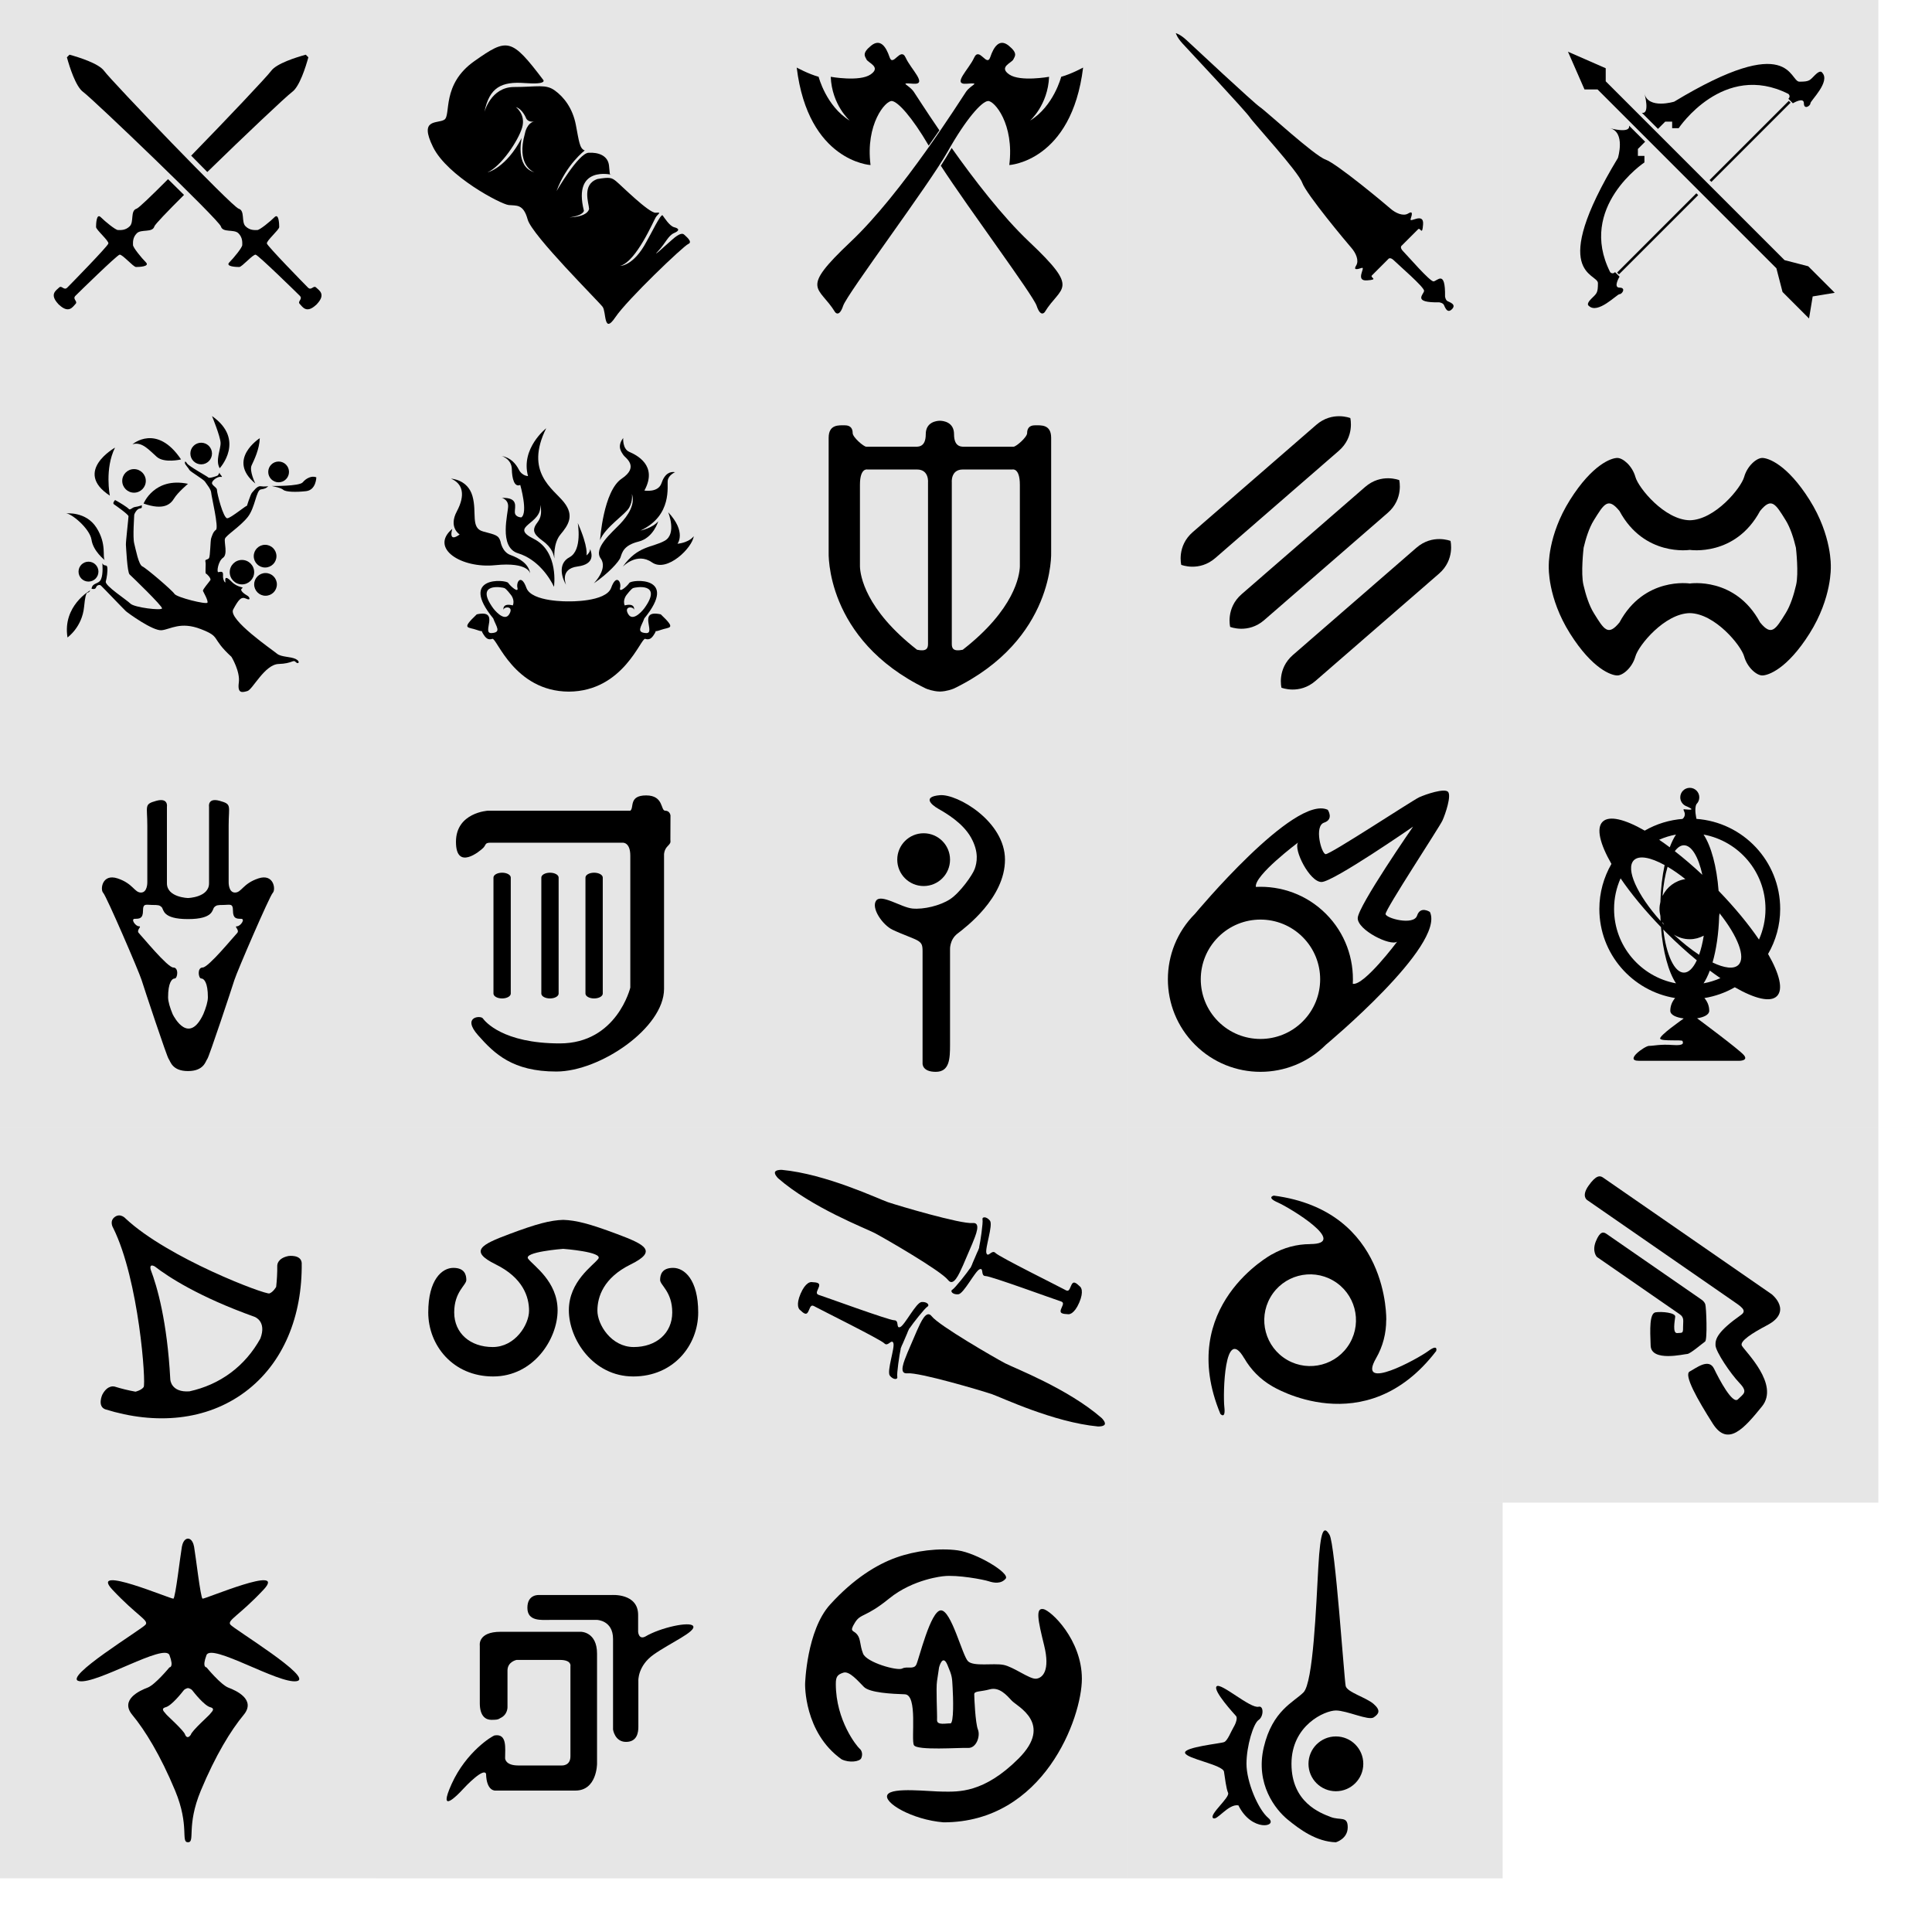 <?xml version="1.0" encoding="utf-8"?>
<!DOCTYPE svg PUBLIC "-//W3C//DTD SVG 1.0//EN" "http://www.w3.org/TR/2001/REC-SVG-20010904/DTD/svg10.dtd">
<svg version="1.0" xmlns="http://www.w3.org/2000/svg" xmlns:xlink="http://www.w3.org/1999/xlink" x="0px" y="0px" width="288px" height="288px" viewBox="0 0 288 288" enable-background="new 0 0 288 288" xml:space="preserve" author="Laighlinne">
	<g>
		<rect x="168" opacity="0.1" fill="#000000" width="56" height="56"/>
		<path fill="#000000" d="M210.281,32.644c0.228-0.684,0.364-1.276-0.365-0.82c-0.73,0.456-1.87-0.046-2.645-0.729
			c-0.776-0.684-7.98-6.703-9.683-7.312c-1.702-0.607-8.877-7.235-9.758-7.813c-0.881-0.578-10.122-9.211-11.004-10.031
			c-0.882-0.821-1.551-1.003-1.551-1.003s0.183,0.668,1.003,1.55c0.821,0.882,9.453,10.124,10.031,11.004
			c0.578,0.882,7.205,8.057,7.813,9.758c0.608,1.702,6.627,8.907,7.312,9.682c0.685,0.775,1.186,1.915,0.729,2.645
			c-0.456,0.729,0.137,0.592,0.82,0.365c0.685-0.229-1.072,1.985,0.786,1.858c1.859-0.126,0.399-0.4,0.742-0.742
			c0.341-0.342,2.416-2.417,2.416-2.417s0.25-0.434,0.89,0.205c0.638,0.639,4.515,3.967,4.469,4.515s-1.824,1.778,2.257,1.71
			c0,0,0.523,0.068,0.685,0.365c0.159,0.296,0.479,1.391,1.208,0.661c0.729-0.729-0.364-1.048-0.661-1.208
			c-0.296-0.159-0.364-0.684-0.364-0.684c0.068-4.081-1.163-2.302-1.711-2.257c-0.547,0.046-3.876-3.831-4.515-4.468
			c-0.638-0.639-0.205-0.89-0.205-0.89s2.075-2.075,2.417-2.417c0.343-0.342,0.615,1.117,0.741-0.742
			C212.266,31.571,210.053,33.329,210.281,32.644z"/>
	</g>
	<g>
		<rect x="224" opacity="0.1" fill="#000000" width="56" height="56"/>
		<path fill="#000000" d="M240.025,40.567c-4.895-9.697,5.107-16.354,5.107-16.354V23.24l-0.974,0v-1.034l1.078-1.079l-2.4-2.402
			c0.258,1.262-2.872,0.381-2.872,0.381c2.4,0.578,1.216,4.438,1.216,4.438c-10.579,17.51-2.979,17.145-2.979,18.665
			s-0.183,1.52-1.003,2.341c-0.821,0.82-0.365,1.033-0.365,1.033c1.338,1.337,4.194-1.732,4.59-1.732c0.396,0,1.005-0.973,0-0.973
			c-1.003,0,0-1.642,0-1.642l-0.668-0.669C240.36,40.962,240.025,40.567,240.025,40.567z"/>
		<rect x="238.78" y="34.636" transform="matrix(0.707 -0.707 0.707 0.707 47.758 184.953)" fill="#000000" width="16.702" height="0.387"/>
		<polygon fill="#000000" points="239.362,12.12 239.362,10.174 233.736,7.71 236.2,13.336 238.146,13.336 264.805,39.996 
			265.718,43.521 269.67,47.474 270.214,44.188 273.5,43.644 269.547,39.691 266.021,38.779 			"/>
		<path fill="#000000" d="M270.576,11.172c-0.821,0.821-0.821,1.003-2.341,1.003s-1.156-7.6-18.666,2.979
			c0,0-3.859,1.185-4.437-1.216c0,0,0.881,3.13-0.381,2.872l2.402,2.402l1.078-1.08h1.034l-0.001,0.974h0.974
			c0,0,6.656-10.001,16.354-5.107c0,0,0.396,0.335,0,0.729l0.669,0.669c0,0,1.642-1.003,1.642,0s0.973,0.396,0.973,0
			s3.071-3.252,1.733-4.59C271.609,10.808,271.396,10.351,270.576,11.172z"/>
		<rect x="252.505" y="20.912" transform="matrix(-0.707 0.707 -0.707 -0.707 460.229 -148.429)" fill="#000000" width="16.702" height="0.386"/>
	</g>
	<g>
		<rect opacity="0.1" fill="#000000" width="56" height="56"/>
		<path fill="#000000" d="M47.135,42.869c-0.408-0.408-0.714,0.511-1.226,0c-0.511-0.51-6.043-6.166-6.125-6.573
			c-0.081-0.41,1.839-2.042,1.838-2.451c0-0.408-0.047-2.123-0.7-1.47c-0.653,0.654-2.204,1.919-2.572,1.919
			c-0.367,0-1.103,0.082-1.756-0.571c-0.653-0.653-0.041-2.329-1.021-2.614c-0.981-0.286-18.988-19.07-20.051-20.54
			c-0.799-1.107-3.751-2.028-5.16-2.416L9.974,8.542c0.386,1.409,1.309,4.361,2.416,5.161c1.469,1.061,20.252,19.069,20.538,20.05
			s1.961,0.367,2.614,1.021c0.652,0.654,0.571,1.389,0.571,1.756c0,0.368-1.265,1.92-1.919,2.573
			c-0.652,0.653,1.062,0.699,1.47,0.699s2.042-1.919,2.45-1.837c0.408,0.083,6.063,5.615,6.574,6.125
			c0.512,0.51-0.408,0.818,0,1.226c0.396,0.397,0.97,1.498,2.443,0.122l0.003,0.005c0.024-0.022,0.04-0.043,0.062-0.065
			c0.021-0.022,0.043-0.038,0.064-0.061l-0.004-0.004C48.633,43.839,47.532,43.266,47.135,42.869z"/>
		<path fill="#000000" d="M30.903,25.639c5.433-5.3,11.816-11.334,12.649-11.936c1.107-0.8,2.029-3.751,2.415-5.161l-0.389-0.389
			c-1.408,0.387-4.36,1.308-5.16,2.416c-0.602,0.832-6.623,7.203-11.92,12.633C29.326,24.045,30.13,24.86,30.903,25.639z"/>
		<path fill="#000000" d="M25.049,26.704c-2.499,2.509-4.382,4.317-4.681,4.404c-0.979,0.286-0.366,1.961-1.021,2.614
			c-0.653,0.653-1.388,0.571-1.756,0.571s-1.919-1.266-2.572-1.919c-0.653-0.653-0.7,1.062-0.7,1.47s1.92,2.041,1.838,2.451
			c-0.082,0.407-5.614,6.063-6.125,6.573c-0.512,0.511-0.817-0.408-1.226,0c-0.397,0.397-1.499,0.97-0.122,2.442l-0.004,0.004
			c0.021,0.023,0.043,0.039,0.064,0.061c0.021,0.022,0.037,0.043,0.062,0.065l0.004-0.005c1.474,1.376,2.046,0.275,2.443-0.122
			c0.407-0.408-0.511-0.716-0.001-1.226s6.166-6.042,6.574-6.125c0.408-0.082,2.042,1.837,2.45,1.837s2.122-0.046,1.47-0.699
			c-0.653-0.653-1.918-2.205-1.918-2.573c0-0.367-0.082-1.102,0.57-1.756c0.653-0.654,2.328-0.04,2.614-1.021
			c0.087-0.299,1.903-2.189,4.419-4.696C26.669,28.301,25.872,27.514,25.049,26.704z"/>
	</g>
	<g>
		<rect x="56" opacity="0.1" fill="#000000" width="56" height="56"/>
		<path fill="#000000" d="M102.004,34.991c-0.215-0.215-0.646-0.301-1.806,0.731c-1.161,1.032-3.182,2.88-2.064,1.677
			c1.118-1.204,1.462-2.279,2.365-2.666c0.902-0.387,0.688-0.688,0-0.86s-1.462-1.419-1.72-1.762
			c-0.259-0.344-1.72,2.751-2.407,3.912c-1.936,3.654-3.912,3.611-3.912,3.611c2.407-0.688,4.943-6.674,5.287-7.232
			c0.344-0.559,0.988-0.774,0-0.688c-0.988,0.086-5.202-4.127-5.89-4.686c-0.688-0.56-0.946-0.645-2.794-0.344
			c-2.365,0.817-1.29,3.567-1.247,4.471c-0.343,1.246-2.923,1.247-2.923,1.247c2.105-0.258,2.149-0.989,2.149-0.989
			c-1.72-6.835,4.17-5.355,4.17-5.355c-0.43-0.11-0.259,0.067-0.43-1.395c-0.173-1.461-1.548-1.978-3.053-1.892
			c-1.505,0.086-4.772,5.719-4.772,5.719c1.462-3.999,4.213-6.062,4.213-6.062c-0.773-0.258-0.859-1.376-1.332-3.827
			c-0.473-2.45-1.763-4.126-3.139-5.116c-1.375-0.989-2.579-0.516-6.062-0.516c-3.481,0-4.428,3.74-4.428,3.74
			c0.731-3.714,2.579-4.583,6.019-4.326c3.439,0.258,2.752-0.472,2.752-0.472c-4.77-6.288-5.332-6.277-10.275-2.794
			c-4.943,3.482-3.439,8.082-4.471,8.727c-1.032,0.645-3.826-0.258-1.677,4.084c2.149,4.342,10.103,8.512,11.264,8.636
			c1.161,0.123,2.192-0.21,2.837,2.155c0.646,2.365,10.619,12.252,11.178,13.026c0.559,0.774,0.129,4.17,1.892,1.548
			c1.763-2.623,10.146-10.625,10.876-10.926C103.335,36.066,102.218,35.206,102.004,34.991z M79.662,25.68
			c0.014,0.004,0.025,0.011,0.041,0.015C79.703,25.695,79.687,25.689,79.662,25.68c-2.912-0.806-1.894-5.111-1.894-5.111
			c-2.354,4.514-5.095,5.126-5.095,5.126c2.031-0.903,4.578-4.707,5.159-6.674c0.581-1.967-0.935-3.063-0.935-3.063
			c1.031,0.322,1.547,1.708,1.547,1.708c0.387,0.678,1.258,0.419,1.258,0.419c-1.193,0.226-1.451,1.806-1.451,1.806
			C76.961,24.482,79.326,25.553,79.662,25.68z"/>
	</g>
	<g>
		<rect x="56" y="56" opacity="0.1" fill="#000000" width="56" height="56"/>
		<path fill="#000000" d="M98.499,91.578c-3.567-0.773-0.646,2.88-2.192,2.794c-1.548-0.086-0.688-0.988-0.258-2.192
			c5.202-6.363-1.892-5.804-2.236-5.288c-0.344,0.516-1.59,1.591-1.375,0.731s-0.559-2.149-1.333,0s-6.319,2.021-6.319,2.021
			s-5.546,0.128-6.32-2.021c-0.773-2.149-1.548-0.86-1.332,0c0.215,0.86-1.031-0.215-1.376-0.731
			c-0.345-0.516-7.438-1.075-2.235,5.288c0.43,1.204,1.289,2.106-0.258,2.192c-1.549,0.086,1.375-3.567-2.193-2.794
			c-2.406,2.278-1.289,1.849,0,2.322c0.613,0.224,0.745,0.188,0.768,0.165c-0.012,0.019-0.014,0.098,0.136,0.351
			c0.431,0.73,0.773,1.031,1.419,0.816c0.645-0.215,3.225,7.824,11.393,7.868c8.168-0.043,10.748-8.083,11.393-7.868
			c0.645,0.215,0.988-0.086,1.419-0.816c0.149-0.253,0.147-0.332,0.136-0.351c0.021,0.022,0.154,0.059,0.767-0.165
			C99.789,93.427,100.906,93.856,98.499,91.578z M76.445,90.245c-1.721-0.431-1.377,0.774-1.377,0.774
			c-0.215-0.603,1.634-0.817,0.86,0.516c-0.774,1.332-2.407-0.859-2.407-0.859c-2.838-3.913,1.375-3.139,1.676-3.01
			c0.301,0.129,0.947,0.989,0.947,0.989S76.791,89.404,76.445,90.245z M93.641,91.535c-0.773-1.333,1.076-1.118,0.861-0.516
			c0,0,0.343-1.205-1.377-0.774c-0.348-0.841,0.301-1.591,0.301-1.591s0.646-0.86,0.946-0.989c0.301-0.129,4.515-0.903,1.677,3.01
			C96.049,90.675,94.415,92.867,93.641,91.535z"/>
		<path fill="#000000" d="M81.42,63.842c0,0-3.836,2.998-2.708,7.125c0,0-0.87,0-1.354-0.935c-0.482-0.935-1.225-1.806-2.578-2.063
			c0,0,1.482,0.451,1.515,1.935c0.032,1.483,0.387,2.772,1.257,2.386c0,0,1.193,4.127,0.162,4.836c0,0-0.936,0-0.968-0.774
			c-0.032-0.773,0.612-2.224-1.966-2.128c0,0,0.935,0.161,0.967,1.193c0.032,1.032-1.484,6.159,1.482,7.062s4.74,3.676,5.353,4.998
			c0,0,0.774-5.256-3.03-7.158c-3.805-1.903,1.387-2.16,0.967-5.063c0,0,0.484,1.451-0.354,2.547
			c-0.839,1.096-0.806,1.708,0.709,2.805c1.516,1.096,1.645,2.128,1.774,2.644c0,0-0.227-2.225,0.902-3.579
			c1.128-1.354,2.128-2.773,0.516-4.804S78.164,70.419,81.42,63.842z"/>
		<path fill="#000000" d="M86.128,77.964c0,0,0.719,4.063-1.221,5.095c-1.939,1.031-1.005,3.353-0.521,4.127
			c0,0-1.031-2.386,1.709-2.741c2.74-0.355,2.064-2.096,1.87-2.612c0,0,0.064,0.483-0.548,0.967
			C87.418,82.801,87.772,81.672,86.128,77.964z"/>
		<path fill="#000000" d="M67.234,71.354c0,0,2.482,0.097,3.191,2.58c0.709,2.482-0.322,4.772,1.58,5.288
			c1.902,0.516,2.321,0.548,2.611,1.516c0,0,0.227,1.548,1.483,1.999s2.741,1.29,2.935,2.773c0,0-0.193-1.773-5.225-1.258
			c-5.029,0.516-9.834-2.515-6.384-5.417c0,0-0.708,2.16,1.097,0.838c0,0-1.709-1.032-0.419-3.45
			C69.395,73.805,69.007,72.096,67.234,71.354z"/>
		<path fill="#000000" d="M88.514,86.96c0,0,2.16-2.16,1.032-3.708c-1.129-1.547,1.677-3.869,2.87-5.126
			c1.192-1.257,2.32-2.934,1.772-4.514c0,0,0.194,1-0.387,2.047c-0.58,1.048-3.579,2.918-4.353,4.853c0,0,0.483-7.319,3.225-9.157
			c2.74-1.838,0.451-3.16,0.258-3.515c-0.193-0.354-1.064-1.192-0.032-2.547c0,0-0.13,1.612,0.902,2.063s4.32,1.999,2.257,5.771
			c0,0,2.063,0.355,2.547-1.096c0.484-1.451,1.291-1.773,2.031-1.644c0,0-0.967,0.418-1.096,1.225
			c-0.129,0.806,0.742,5.223-4.063,7.48c0,0,1.773-0.355,2.644-1.387c0,0-0.709,2.483-2.935,3.031
			c-2.225,0.548-2.449,1.644-2.676,2.322C92.287,83.736,90.643,85.509,88.514,86.96z"/>
		<path fill="#000000" d="M99.605,76.352c0,0,1.322,3.224-0.516,4.256c-1.838,1.032-4.03,0.709-6.256,3.869
			c0,0,2.097-2.225,4.354-0.645c2.257,1.58,6.062-2.225,6.223-3.901c0,0-0.549,0.903-2.418,1.128
			C100.992,81.06,102.379,79.319,99.605,76.352z"/>
	</g>
	<g>
		<rect y="56" opacity="0.1" fill="#000000" width="56" height="56"/>
		<circle fill="#000000" cx="39.518" cy="82.906" r="1.693"/>
		<circle fill="#000000" cx="36.067" cy="85.292" r="1.822"/>
		<circle fill="#000000" cx="39.582" cy="87.114" r="1.693"/>
		<circle fill="#000000" cx="19.978" cy="71.686" r="1.757"/>
		<circle fill="#000000" cx="13.191" cy="85.212" r="1.483"/>
		<circle fill="#000000" cx="41.533" cy="70.348" r="1.548"/>
		<circle fill="#000000" cx="29.99" cy="67.607" r="1.612"/>
		<path fill="#000000" d="M34.504,97.915c0,0,1.321,2.16,1.096,3.837c-0.226,1.676,0.516,1.483,1.289,1.257
			c0.774-0.226,2.58-3.966,4.643-4.03c2.064-0.065,2.161-0.709,2.549-0.291c0.387,0.419,0.773-0.064,0-0.451
			c-0.774-0.387-2.161-0.258-2.806-0.806c-0.646-0.548-7.319-5.094-6.513-6.578c0.805-1.483,1.192-1.967,1.934-1.612
			c0.742,0.354,0.516-0.258,0.193-0.436s-1.258-0.79-0.822-1.08c0.436-0.29-0.596-0.032-1.563-1.032c-0.969-1-0.969-0.387-0.904,0
			c0.065,0.387-0.418-0.193-0.354-0.935s-0.451-0.483-0.71-0.468c-0.257,0.016-0.032-1.628,0.71-2.144
			c0.742-0.516,0.129-2.321,0.289-2.837c0.162-0.516,2.258-1.806,3.387-3.225c1.128-1.419,1.258-4.03,1.967-4.127
			s0.848-0.258,1.096-0.473c0,0-0.592,0.085-1.129,0c-0.536-0.085-1.074,0.752-1.289,0.957s-0.881,2.311-0.752,1.989
			c0.129-0.323-2.322,1.762-2.924,1.827c-0.602,0.064-1.569-3.826-1.547-4.212c0.021-0.387-0.796-0.688-0.742-1.075
			c0.054-0.387,0.87-0.968,1.322-0.881c0.451,0.086-0.215-0.388-0.193-0.602c0.021-0.215-0.131,0.345-0.345,0.43
			c-0.215,0.085-1.182,0.43-1.333,0.258c-0.15-0.173-2.902-1.656-3.181-2.107c-0.279-0.451-0.344-0.215-0.302,0
			c0.043,0.215,0.561,0.753,0.668,0.989c0.106,0.236,2.105,1.397,2.32,1.741c0.215,0.344,0.902,1.139,0.924,1.645
			s1.161,5.213,0.71,5.535c-0.452,0.323-0.58,0.903-0.71,1.246c-0.129,0.344-0.129,2.666-0.322,2.967s-0.645,0.129-0.537,0.538
			s-0.085,1.719,0.086,1.784c0.172,0.065,0.797,0.709,0.646,0.967c-0.15,0.258-1.183,1.397-1.097,1.612
			c0.086,0.215,0.795,1.419,0.666,1.741c-0.129,0.323-4.578-0.773-4.922-1.311s-4.191-3.826-4.771-4.084
			c-0.58-0.258-0.988-2.516-1.226-3.439c-0.237-0.924,0.011-4.041,0-4.202s0.376-0.935,0.827-1s0.258-0.194,0.322-0.484
			c0,0-0.516,0.194-1,0.258c-0.482,0.064-0.74,0.548-0.967,0.29c-0.225-0.258-1.258-0.903-2.031-1.322c0,0-0.451,0.452-0.161,0.645
			s2.16,1.515,2.16,1.773s-0.419,3.901-0.387,4.256c0.032,0.355,0.194,4.095,0.548,4.417c0.355,0.322,4.901,4.708,4.837,5.062
			c-0.064,0.355-4.128-0.129-4.708-0.709c-0.58-0.58-3.836-2.676-3.676-3.289c0.162-0.613,0.291-1.547,0.227-2.096
			c-0.064-0.548-0.451-0.065-0.742-0.645c0,0,0.161,1.58-0.193,2.386c-0.354,0.807-1.258,0.452-1.418,1.419
			c0,0,0.547,0.193,0.677-0.193c0.129-0.387,0.548-0.419,0.709-0.291c0.161,0.129,3.45,3.579,3.74,3.837
			c0.29,0.257,3.999,2.966,5.32,2.837c1.321-0.129,2.806-1.354,5.868-0.161C33.02,94.981,31.344,95.014,34.504,97.915z"/>
		<path fill="#000000" d="M17.147,66.726c0,0-6.299,3.546-0.773,7.158C16.374,73.884,15.578,69.864,17.147,66.726z"/>
		<path fill="#000000" d="M21.403,75.066c0,0,1.59-3.999,6.62-2.945c0,0-1.526,1.289-2.063,2.171
			C25.421,75.173,24.413,76.119,21.403,75.066z"/>
		<path fill="#000000" d="M19.747,66.231c0,0,3.611-3.16,7.244,2.256c0,0-2.494,0.602-3.622-0.387
			C22.241,67.113,21.166,65.78,19.747,66.231z"/>
		<path fill="#000000" d="M31.602,62.018c0,0,1.236,3.009,1.279,3.977c0.043,0.967-0.816,2.622-0.129,3.805
			C32.752,69.8,36.665,65.565,31.602,62.018z"/>
		<path fill="#000000" d="M38.727,65.315c0,0-5.008,3.196-0.666,6.763c0,0-0.933-1.891-0.553-2.708
			C37.889,68.553,38.663,66.999,38.727,65.315z"/>
		<path fill="#000000" d="M40.491,72.443c0,0,4.148,0.064,4.643-0.548c0.494-0.613,1.354-1.021,2.021-0.742
			c0,0-0.021,1.892-1.526,2.063s-3.01,0.129-3.396-0.194C41.844,72.702,41.049,72.572,40.491,72.443z"/>
		<path fill="#000000" d="M9.838,76.538c0,0,2.966-0.354,4.546,2.128c1.579,2.482,0.837,4.385,1.241,4.836
			c0,0-1.725-1.322-1.982-3.031S10.58,76.474,9.838,76.538z"/>
		<path fill="#000000" d="M13.448,88.003c0,0-4.154,2.32-3.385,7.021c0,0,2.169-1.52,2.47-4.543
			C12.834,87.459,13.053,88.792,13.448,88.003z"/>
	</g>
	<g>
		<rect x="224" y="112" opacity="0.1" fill="#000000" width="56" height="56"/>
		<path fill="#000000" d="M265.37,135.496c0-7.125-5.533-12.944-12.534-13.43h0.056c0,0-0.381-1.516,0-2.201h-0.001
			c0.26-0.257,0.42-0.613,0.42-1.007c0-0.784-0.635-1.418-1.419-1.418c-0.783,0-1.418,0.635-1.418,1.418
			c0,0.583,0.352,1.083,0.854,1.301l0.001,0c0.009,0.003,0.017,0.007,0.026,0.011c0.144,0.059,1.353,0.556,0.457,0.526
			c-0.952-0.032-0.968-0.226-0.727,0.338c0.242,0.564-0.197,1.02-0.293,1.028c-0.025,0.002,0.043,0.003,0.154,0.003
			c-2.091,0.146-4.048,0.763-5.768,1.754c-2.984-1.713-5.314-2.289-6.283-1.32c-0.969,0.968-0.394,3.299,1.319,6.283
			c-1.139,1.978-1.801,4.266-1.801,6.713c0,6.698,4.892,12.237,11.294,13.284c-0.442,0.51-0.719,1.164-0.719,1.893
			c0,0.629,0.898,1.008,1.985,1.143l-0.05,0.059c0,0-3.738,2.596-3.435,2.984c0.306,0.385,3.257,0.111,3.321,0.32
			c0.064,0.211,0.402,0.742-1.468,0.598s-2.917,0.145-3.515,0.129c-0.596-0.016-3.756,2.225-1.531,2.225c2.226,0,15.01,0,15.01,0
			s1.37,0,0.644-0.854c-0.725-0.855-6.966-5.48-6.966-5.48h-0.003c1.008-0.154,1.812-0.527,1.812-1.123
			c0-0.729-0.277-1.383-0.719-1.893c1.627-0.266,3.153-0.818,4.529-1.609c2.984,1.713,5.313,2.289,6.282,1.32
			c0.969-0.969,0.394-3.299-1.321-6.283C264.708,140.231,265.37,137.942,265.37,135.496z M263.178,135.496
			c0,1.625-0.351,3.167-0.97,4.563c-1.544-2.265-3.598-4.766-6.021-7.27c-0.279-3.64-1.114-6.685-2.239-8.383
			C259.197,125.374,263.178,129.965,263.178,135.496z M251.021,144.987c-1.431,0-2.644-2.693-3.08-6.432
			c0.148,0.151,0.289,0.301,0.439,0.452c1.529,1.527,3.065,2.914,4.56,4.146C252.402,144.301,251.74,144.987,251.021,144.987z
			 M243.559,128.234c0.77-0.77,2.489-0.43,4.584,0.721c-0.35,1.627-0.574,3.494-0.632,5.5c-0.08,0.334-0.133,0.681-0.133,1.041
			c0,0.359,0.053,0.705,0.133,1.04c0.007,0.256,0.019,0.508,0.031,0.758C244.046,133.394,242.281,129.513,243.559,128.234z
			 M251.021,126.004c1.156,0,2.169,1.759,2.746,4.403c-1.393-1.303-2.774-2.482-4.108-3.522
			C250.073,126.325,250.534,126.004,251.021,126.004z M251.232,131.048c-1.506,0.222-2.762,1.179-3.398,2.504
			c0.117-1.646,0.384-3.131,0.752-4.343C249.429,129.704,250.321,130.323,251.232,131.048z M247.834,137.438
			c0.071,0.148,0.147,0.293,0.234,0.433c-0.073-0.079-0.146-0.157-0.217-0.235C247.846,137.569,247.839,137.505,247.834,137.438z
			 M249.517,139.318c0.692,0.431,1.501,0.691,2.375,0.691c0.756,0,1.458-0.204,2.083-0.531c-0.171,1.073-0.407,2.038-0.695,2.849
			C252.072,141.532,250.791,140.517,249.517,139.318z M256.274,136.535c0.029-0.124,0.046-0.252,0.065-0.381
			c2.701,3.4,3.939,6.55,2.813,7.675c-0.681,0.68-2.102,0.492-3.866-0.352C255.842,141.559,256.199,139.161,256.274,136.535z
			 M249.837,124.406c-0.341,0.515-0.652,1.158-0.933,1.899c-0.536-0.401-1.061-0.775-1.575-1.126
			C248.122,124.828,248.961,124.567,249.837,124.406z M240.607,135.496c0-1.625,0.351-3.167,0.97-4.563
			c1.543,2.265,3.598,4.765,6.021,7.269c0.28,3.639,1.114,6.684,2.238,8.383C244.586,145.615,240.607,141.024,240.607,135.496z
			 M253.949,146.584c0.34-0.516,0.651-1.158,0.932-1.9c0.536,0.402,1.061,0.775,1.575,1.126
			C255.663,146.162,254.824,146.422,253.949,146.584z"/>
	</g>
	<g>
		<rect x="168" y="112" opacity="0.1" fill="#000000" width="56" height="56"/>
		<path fill="#000000" d="M213.156,135.946c0,0-1.414-0.958-1.916,0.547c-0.501,1.504-4.604,0.41-4.695-0.229
			c-0.092-0.638,8.024-12.95,8.48-13.953c0.457-1.003,1.367-3.739,0.821-4.286c-0.548-0.547-3.284,0.365-4.286,0.821
			c-1.004,0.457-13.315,8.573-13.953,8.481c-0.64-0.091-1.733-4.195-0.229-4.696c1.505-0.502,0.548-1.916,0.548-1.916
			c-4.97-2.325-19.789,15.504-19.789,15.504c-5.39,5.388-5.39,14.128,0,19.515c5.388,5.389,14.127,5.389,19.515,0
			C197.651,155.734,215.482,140.916,213.156,135.946z M181.603,152.27c-3.476-3.477-3.476-9.109,0-12.584
			c3.475-3.475,9.108-3.475,12.585,0c3.475,3.475,3.475,9.108,0,12.584C190.711,155.744,185.077,155.744,181.603,152.27z
			 M197.651,136.219c-2.876-2.876-6.704-4.202-10.471-4.008l0.032-0.014c-0.272-1.696,6.29-6.603,6.29-6.603
			c-0.729,1.003,1.732,5.928,3.512,5.883c1.777-0.046,13.633-8.254,13.633-8.254s-8.208,11.855-8.253,13.634
			c-0.045,1.778,4.88,4.24,5.882,3.511c0,0-4.907,6.563-6.603,6.29l-0.014,0.031C201.854,142.924,200.529,139.096,197.651,136.219z"
			/>
	</g>
	<g>
		<rect y="168" opacity="0.1" fill="#000000" width="56" height="56"/>
		<path fill="#000000" d="M43.014,187.229c-1.685,0.33-1.676,1.373-1.676,1.373l-0.008,0.004c0.013,1.104-0.047,2.18-0.164,3.23
			c-0.038,0.066-0.441,0.762-0.998,0.973c-0.586,0.221-15.09-5.221-21.439-11.158c0,0-0.762-0.879-1.625-0.236
			c-0.861,0.641-0.237,1.623-0.237,1.623c3.868,7.785,4.923,23.242,4.544,23.738c-0.361,0.473-1.143,0.66-1.219,0.678
			c-1.041-0.189-2.088-0.441-3.141-0.77l-0.006,0.006c0,0-0.997-0.307-1.796,1.213c0,0-0.775,1.699,0.423,2.174
			c7.549,2.363,15.111,1.697,20.854-2.58l0,0c0,0,0,0,0.001,0c5.741-4.275,8.549-11.328,8.448-19.238
			C44.862,186.974,43.014,187.229,43.014,187.229z M38.809,199.54c-1.106,1.992-2.573,3.725-4.414,5.096l0,0h-0.001
			c-1.841,1.371-3.921,2.279-6.147,2.768c-2.781,0.207-2.861-1.766-2.861-1.766c-0.461-8.719-1.981-13.902-2.903-16.32l0.001-0.002
			c0,0-0.354-1.025,0.579-0.537c0.001,0,0.001,0,0.001,0c2.021,1.563,6.564,4.539,14.874,7.514
			C37.937,196.292,39.804,196.933,38.809,199.54z"/>
	</g>
	<g>
		<rect x="56" y="168" opacity="0.1" fill="#000000" width="56" height="56"/>
		<path fill="#000000" d="M100.339,188.999c-1.677,0-1.936,1.033-1.936,1.807s1.807,1.74,1.807,4.836s-2.387,5.158-5.74,5.158
			c-3.353,0-5.416-3.354-5.416-5.416c0-2.064,0.902-4.9,4.965-6.9c4.063-1.998,2.129-2.967-1.999-4.514
			c-4.127-1.547-6.126-2.064-8.061-2.127c-1.935,0.063-3.934,0.58-8.061,2.127s-6.062,2.516-1.999,4.514
			c4.063,2,4.965,4.836,4.965,6.9c0,2.063-2.063,5.416-5.416,5.416s-5.74-2.063-5.74-5.158s1.807-4.063,1.807-4.836
			s-0.258-1.807-1.936-1.807c-1.676,0-3.74,1.74-3.74,6.643c0,4.9,3.676,9.545,9.674,9.545c5.996,0,9.607-5.547,9.607-9.867
			s-3.611-6.643-4.385-7.674s5.224-1.482,5.224-1.482s5.997,0.451,5.224,1.482s-4.385,3.354-4.385,7.674s3.611,9.867,9.607,9.867
			c5.998,0,9.674-4.645,9.674-9.545C104.079,190.739,102.015,188.999,100.339,188.999z"/>
	</g>
	<g>
		<rect x="168" y="168" opacity="0.1" fill="#000000" width="56" height="56"/>
		<path fill="#000000" d="M212.891,201.41c-1.557,1.148-10.714,6.176-7.764,1.064c1.035-1.793,1.514-3.752,1.511-5.684l0.01,0.01
			c0,0,0.517-16.314-16.767-18.572c0,0-1.161,0.258,0.612,1.031c1.773,0.775,10.705,6.191,4.805,6.191l0.008,0.008
			c-1.994,0-3.958,0.527-5.686,1.525l0.003-0.012c0,0-14.387,7.709-7.7,23.805c0,0,0.804,0.877,0.587-1.047
			c-0.216-1.922,0.009-12.365,2.959-7.256l0.003-0.012c0.964,1.674,2.358,3.131,4.151,4.168c0,0,13.871,8.604,24.467-5.234
			C214.09,201.396,214.446,200.262,212.891,201.41z M189.378,193.383c1.888-3.27,6.067-4.389,9.338-2.502
			c3.27,1.889,4.39,6.068,2.502,9.338c-1.887,3.27-6.068,4.391-9.338,2.502S187.49,196.652,189.378,193.383z"/>
	</g>
	<g>
		<rect y="112" opacity="0.1" fill="#000000" width="56" height="56"/>
		<path fill="#000000" d="M38.512,130.944c-2.321,0.774-2.493,2.107-3.482,2.107c-0.988,0-0.945-1.548-0.945-1.548s0-5.417,0-8.427
			s0.516-3.181-1.333-3.697s-1.591,0.903-1.591,0.903s0,9.286,0,11.393c0,2.106-3.138,2.192-3.138,2.192s-3.139-0.086-3.139-2.192
			c0-2.107,0-11.393,0-11.393s0.259-1.419-1.591-0.903c-1.848,0.516-1.332,0.687-1.332,3.697s0,8.427,0,8.427
			s0.043,1.548-0.945,1.548c-0.989,0-1.162-1.333-3.482-2.107c-2.322-0.773-2.623,1.677-2.15,2.15
			c0.474,0.473,5.331,11.736,5.719,12.982c0.387,1.246,3.782,11.48,4.041,11.781c0.258,0.301,0.473,1.805,2.88,1.805
			s2.622-1.504,2.88-1.805s3.654-10.535,4.041-11.781s5.245-12.509,5.719-12.982C41.135,132.621,40.834,130.17,38.512,130.944z
			 M35.331,138.081c-0.516,0,0.473,0.558,0,1.031c-0.473,0.474-4.256,5.111-5.115,5.111s-0.645,1.638-0.215,1.638
			s0.988,0.645,0.988,2.795c0,0.662-0.287,1.576-0.678,2.52c-2.141,4.561-4.304,0.545-4.568,0.018
			c-0.395-0.949-0.686-1.871-0.686-2.537c0-2.15,0.559-2.795,0.988-2.795s0.645-1.638-0.215-1.638s-4.643-4.637-5.116-5.111
			c-0.473-0.473,0.517-1.031,0-1.031c-0.516,0-1.29-1.118-0.602-1.118s1.204-0.043,1.204-1.204c0-1.161,0.473-0.86,1.375-0.86
			s1.097,0.022,1.419,0.344c0.322,0.323,0.042,1.763,3.912,1.763c3.869,0,3.589-1.44,3.911-1.763
			c0.323-0.322,0.517-0.344,1.42-0.344c0.902,0,1.375-0.3,1.375,0.86c0,1.16,0.516,1.204,1.204,1.204
			C36.621,136.963,35.846,138.081,35.331,138.081z"/>
	</g>
	<g>
		<rect x="56" y="112" opacity="0.1" fill="#000000" width="56" height="56"/>
		<path fill="#000000" d="M93.958,120.849H72.743c0,0-4.773,0.258-4.773,4.643c0,4.385,3.612,1.354,4.063,0.902
			s0.194-0.774,1.097-0.774s19.668,0,19.668,0s1.16-0.128,1.16,1.935c0,2.064,0,19.667,0,19.667s-1.998,8.318-10.511,8.318
			s-11.156-3.289-11.479-3.74s-3.159-0.258-0.71,2.516c2.451,2.773,5.16,5.416,11.672,5.416c6.514,0,16.058-6.512,16.058-12.316
			c0-5.804,0-20.054,0-20.054s-0.002-0.688,0.536-1.226s0.41-0.623,0.41-0.988s0.014-3.59,0.014-3.59s-0.078-0.709-0.788-0.709
			s-0.194-2.278-2.837-2.278C93.679,118.571,94.561,120.418,93.958,120.849z"/>
		<path fill="#000000" d="M76.139,148.111c0,0.4-0.577,0.725-1.29,0.725l0,0c-0.713,0-1.289-0.324-1.289-0.725v-17.295
			c0-0.4,0.576-0.724,1.289-0.724l0,0c0.713,0,1.29,0.324,1.29,0.724V148.111z"/>
		<path fill="#000000" d="M83.274,148.111c0,0.4-0.576,0.725-1.289,0.725l0,0c-0.713,0-1.29-0.324-1.29-0.725v-17.295
			c0-0.4,0.577-0.724,1.29-0.724l0,0c0.713,0,1.289,0.324,1.289,0.724V148.111z"/>
		<path fill="#000000" d="M89.853,148.111c0,0.4-0.577,0.725-1.289,0.725l0,0c-0.713,0-1.29-0.324-1.29-0.725v-17.295
			c0-0.4,0.577-0.724,1.29-0.724l0,0c0.712,0,1.289,0.324,1.289,0.724V148.111z"/>
	</g>
	<g>
		<rect x="112" y="168" opacity="0.1" fill="#000000" width="56" height="56"/>
		<path fill="#000000" d="M143.542,188.65l0.695-1.621l0.695-1.619c0.534-1.318,1.371-3.227,0.044-3.096
			c-1.756,0.174-11.035-2.576-12.607-3.107c-1.404-0.475-9.175-4.193-15.832-4.82c-0.258-0.008-0.859,0.02-1.008,0.313
			c-0.11,0.311,0.285,0.764,0.467,0.945c5.037,4.398,13.086,7.473,14.397,8.166c1.468,0.771,9.851,5.607,10.932,6.998
			C142.146,191.865,142.953,189.945,143.542,188.65z"/>
		<path fill="#000000" d="M146.463,181.807c0.1,0.432-0.319,3.34-0.515,4.164l0.023,0.01l-0.071,0.166
			c-0.072,0.217-0.155,0.4-0.238,0.555l-0.154,0.359l-0.186,0.436l-0.189,0.436l-0.154,0.359
			c-0.053,0.166-0.128,0.352-0.237,0.555l-0.071,0.166L144.647,189c-0.465,0.709-2.285,3.016-2.667,3.24
			c-0.409,0.24,0.047,0.77,0.869,0.699c0.817-0.072,2.506-3.469,3.181-3.732c0.674-0.264,0.097,1.014,0.892,1.012
			c0.793,0.002,10.478,3.551,11.057,3.719c0.577,0.168,0.601,0.313,0.241,1.084c-0.364,0.771,0.119,0.844,1.058,0.891
			c0,0,0.084,0.006,0.214-0.035c0.072-0.021,0.141-0.053,0.206-0.096c0.037-0.021,0.074-0.041,0.113-0.068
			c0.008-0.008,0.017-0.014,0.022-0.021c0.295-0.217,0.672-0.643,1.047-1.516c0.373-0.869,0.425-1.434,0.378-1.797
			c0-0.012-0.001-0.021-0.001-0.031c-0.008-0.051-0.018-0.09-0.026-0.133c-0.017-0.072-0.039-0.145-0.074-0.213
			c-0.061-0.123-0.122-0.182-0.122-0.182c-0.681-0.646-1.065-0.945-1.375-0.154c-0.311,0.795-0.431,0.879-0.953,0.574
			c-0.521-0.305-9.76-4.883-10.309-5.459c-0.547-0.576-1.074,0.721-1.346,0.049c-0.274-0.67,1.026-4.234,0.514-4.875
			C147.053,181.311,146.355,181.342,146.463,181.807z"/>
		<path fill="#000000" d="M135.285,201.619l0.696-1.619l0.696-1.621c0.589-1.295,1.396-3.217,2.217-2.16
			c1.08,1.391,9.463,6.229,10.932,7c1.313,0.693,9.358,3.768,14.396,8.164c0.185,0.182,0.58,0.637,0.47,0.945
			c-0.149,0.293-0.752,0.32-1.01,0.314c-6.655-0.627-14.429-4.346-15.832-4.822c-1.571-0.531-10.852-3.279-12.605-3.105
			C133.915,204.846,134.753,202.938,135.285,201.619z"/>
		<path fill="#000000" d="M138.238,194.789c-0.381,0.223-2.201,2.529-2.666,3.24l-0.022-0.012l-0.072,0.166
			c-0.108,0.203-0.184,0.387-0.238,0.555l-0.155,0.359l-0.186,0.436l-0.188,0.438l-0.154,0.357
			c-0.084,0.152-0.166,0.336-0.238,0.555l-0.071,0.164l0.024,0.01c-0.195,0.826-0.615,3.734-0.516,4.166
			c0.107,0.465-0.59,0.494-1.104-0.148c-0.511-0.643,0.789-4.205,0.517-4.877c-0.273-0.672-0.8,0.627-1.349,0.051
			c-0.547-0.576-9.789-5.156-10.309-5.459c-0.52-0.305-0.641-0.221-0.951,0.572s-0.694,0.494-1.377-0.154
			c0,0-0.06-0.057-0.12-0.182c-0.034-0.066-0.059-0.139-0.073-0.213c-0.01-0.041-0.02-0.082-0.027-0.131
			c0-0.01,0-0.021-0.001-0.033c-0.047-0.361,0.005-0.928,0.378-1.795c0.375-0.873,0.749-1.301,1.045-1.516
			c0.008-0.008,0.016-0.016,0.023-0.023c0.041-0.027,0.076-0.047,0.112-0.068c0.067-0.041,0.134-0.074,0.207-0.094
			c0.13-0.041,0.214-0.037,0.214-0.037c0.939,0.047,1.422,0.121,1.061,0.893c-0.363,0.77-0.339,0.916,0.238,1.084
			c0.578,0.168,10.263,3.717,11.057,3.717c0.797,0,0.219,1.277,0.893,1.014c0.675-0.266,2.363-3.66,3.182-3.732
			C138.191,194.018,138.647,194.547,138.238,194.789z"/>
	</g>
	<g>
		<rect x="224" y="168" opacity="0.1" fill="#000000" width="56" height="56"/>
		<path fill="#000000" d="M239.48,183.934c0,0,13.866,9.594,14.079,9.742c0.212,0.146,0.504,0.348,0.648,0.762
			s0.337,5.291-0.033,5.545c-0.372,0.252-2.215,1.84-2.653,1.85c-0.438,0.01-5.36,1.23-5.461-1.23s-0.184-4.834,0.738-4.979
			c0.925-0.145,2.979,0.061,2.924,0.65c-0.056,0.59-0.447,2.514,0.306,2.447c0.752-0.068,0.875,0.096,0.863-0.852
			c-0.009-0.949,0.224-1.455-0.493-1.951c-0.716-0.496-12.354-8.549-12.354-8.549s-0.773-0.811-0.147-2.338
			S239.03,183.619,239.48,183.934z"/>
		<path fill="#000000" d="M263.363,197.582c0.011-0.006,0.015-0.01,0.025-0.016c3.973-2.049,0.746-4.609,0.729-4.625
			l-25.145-17.398c-0.464-0.32-1.036-0.402-2.178,1.219s-0.158,2.156-0.158,2.156s20.167,13.957,21.51,14.887
			c1.345,0.93,2.347,1.52,1.417,2.184c-3.477,2.457-3.891,3.582-3.836,4.561c0.055,0.98,2.236,4.213,3.57,5.607
			c1.336,1.395,0.574,1.627-0.221,2.434c-0.795,0.809-2.771-2.91-3.563-4.557c-0.794-1.648-2.701-0.064-3.633,0.414
			c-0.933,0.48,1.184,4.219,3.437,7.764c2.252,3.545,4.687,0.707,7.337-2.557c2.649-3.264-2.453-8.127-2.992-9.049
			C259.271,199.934,261.285,198.676,263.363,197.582z"/>
	</g>
	<g>
		<rect x="112" y="56" opacity="0.1" fill="#000000" width="56" height="56"/>
		<path fill="#000000" d="M156.694,82.283c0,0,0-14.982,0-17.013c0-2.032-1.516-1.87-2.419-1.87c-0.902,0-1.162,0.548-1.162,1.162
			c0,0.614-1.643,2.03-2.03,2.03c-0.387,0-6.383,0-6.996,0s-1.87,0.226-1.87-1.87c0-1.818-1.622-1.986-2.053-1.998v-0.001
			c0,0-0.013,0-0.014,0c-0.025,0-0.024,0-0.04,0s-0.015,0-0.04,0c-0.002,0-0.013,0-0.013,0v0.001
			c-0.432,0.012-2.055,0.18-2.055,1.998c0,2.096-1.257,1.87-1.869,1.87c-0.613,0-6.609,0-6.997,0c-0.387,0-2.029-1.416-2.029-2.03
			c0-0.614-0.26-1.162-1.163-1.162c-0.902,0-2.418-0.162-2.418,1.87c0,2.031,0,17.013,0,17.013s-0.606,13.02,14.48,20.348
			c0.246,0.103,1.106,0.431,2.051,0.455v0.004c0.018,0,0.035-0.001,0.053-0.001s0.035,0.001,0.054,0.001v-0.004
			c0.944-0.024,1.804-0.352,2.05-0.455C157.301,95.303,156.694,82.283,156.694,82.283z M138.337,71.966c0,0,0,23.387,0,24.031
			c0,0.645-0.215,1.161-1.634,0.86c-7.743-6.03-8.463-11.083-8.512-12.401c0-3.108,0-10.194,0-12.189
			c0-2.58,1.118-2.278,1.118-2.278h7.394C138.552,69.988,138.337,71.966,138.337,71.966z M152.029,84.456
			c-0.049,1.318-0.769,6.372-8.512,12.401c-1.42,0.3-1.633-0.215-1.633-0.86c0-0.645,0-24.031,0-24.031s-0.216-1.978,1.633-1.978
			h7.395c0,0,1.117-0.301,1.117,2.278C152.029,74.262,152.029,81.348,152.029,84.456z"/>
	</g>
	<g>
		<rect x="112" y="224" opacity="0.1" fill="#000000" width="56" height="56"/>
		<path fill="#000000" d="M155.515,239.862c-1.161-0.193-0.807,1.611,0.129,5.396c0.935,3.785-0.226,4.889-1.193,4.984
			c-0.967,0.098-3.353-1.773-4.868-2.063c-1.516-0.291-4.45,0.289-5.288-0.547c-0.838-0.84-2.482-7.578-4.03-7.578
			s-3.288,7.318-3.675,8.092c-0.388,0.775-1.387,0.195-2.096,0.58c-0.71,0.389-5.32-0.902-5.837-2.225
			c-0.517-1.32-0.322-2.127-0.87-2.836c-0.549-0.709-1.246-0.316-0.352-1.77c0.894-1.453,1.512-0.682,5.123-3.615
			s8.093-3.32,8.093-3.32c2.042-0.238,5.954,0.494,6.728,0.752c0.774,0.258,1.85,0.43,2.537-0.387
			c0.688-0.816-4.342-3.828-7.137-4.215c-2.794-0.387-6.319,0.045-9.199,1.076c-2.881,1.031-6.336,3.143-9.842,7.006
			s-3.723,11.824-3.723,11.824s-0.192,7.242,5.439,11.242c1.182,0.58,2.697,0.326,2.923-0.15c0.226-0.479,0.172-1.096-0.237-1.441
			c-0.408-0.344-3.546-4.186-3.546-9.65c0-1.064,0.226-1.387,1.128-1.678c0.903-0.289,2.193,1.258,3.063,2.129
			c0.87,0.869,4.128,1.031,6.095,1.096c1.966,0.064,0.902,6.738,1.354,7.578c0.451,0.838,6.803,0.354,8.061,0.418
			s1.87-1.773,1.483-2.74s-0.549-4.74-0.549-5.256s0.903-0.354,2.322-0.74c1.418-0.389,2.515,0.869,3.288,1.707
			c0.774,0.84,6.224,3.387,1,8.609c-5.223,5.225-9.061,4.934-11.188,4.934s-7.642-0.711-8.351,0.451
			c-0.709,1.16,3.644,3.74,8.351,4.127c14.961,0,20.622-15.605,20.622-21.406C161.272,244.448,156.675,240.056,155.515,239.862z
			 M141.661,256.907c-0.559-0.043-2.021,0.344-1.978-0.516c0.043-0.859-0.174-4.73-0.001-5.803c0.172-1.076,0.302-2.021,0.302-2.021
			s0.516-2.107,1.247-0.387s0.688,1.891,0.773,3.354C142.091,252.995,142.22,256.95,141.661,256.907z"/>
	</g>
	<g>
		<rect y="223.994" opacity="0.1" fill="#000000" width="56" height="56"/>
		<path fill="#000000" d="M34.33,242.166c-0.468-0.656,1.308-1.311,4.951-5.188c3.645-3.877-8.783,1.447-9.086,1.33
			s-1.028-6.445-1.262-7.73s-0.91-1.215-0.91-1.215s-0.679-0.07-0.912,1.215c-0.232,1.285-0.957,7.613-1.261,7.73
			s-12.73-5.207-9.087-1.33c3.645,3.877,5.419,4.531,4.952,5.188c-0.467,0.652-12.567,7.975-9.903,8.441
			c2.662,0.469,12.752-5.744,13.453-3.875c0.701,1.867,0,1.814,0,1.814s-2.148,2.609-3.27,3.029s-4.167,1.775-2.271,4.064
			s4.186,6.006,6.382,11.285c2.195,5.279,0.793,7.699,1.916,7.699c1.121,0-0.281-2.42,1.914-7.699
			c2.197-5.279,4.486-8.996,6.383-11.285c1.896-2.289-1.15-3.645-2.271-4.064s-3.27-3.029-3.27-3.029s-0.701,0.053,0-1.814
			c0.701-1.869,10.792,4.344,13.455,3.875C46.896,250.141,34.797,242.818,34.33,242.166z M31.34,254.49
			c0.888,0.234,0.094,0.793,0,0.98s-2.756,2.521-2.896,3.129c-0.559,0.787-0.842,0-0.842,0c-0.14-0.607-2.803-2.941-2.896-3.129
			c-0.093-0.188-0.887-0.746,0-0.98c0.888-0.236,2.43-2.195,2.663-2.496s0.655-0.354,0.655-0.354s0.42,0.053,0.654,0.354
			C28.91,252.295,30.452,254.254,31.34,254.49z"/>
	</g>
	<g>
		<rect x="56" y="224" opacity="0.1" fill="#000000" width="56" height="56"/>
		<path fill="#000000" d="M86.613,243.249c0,0-8.544,0-11.994,0s-3.096,2.064-3.096,2.064s0,6.609,0,8.576s0.903,2.482,1.709,2.482
			c0.534,0,0.994,0.008,1.32-0.244c1.17-0.52,1.099-1.689,1.099-1.689s0-4.096,0-5.418s1.354-1.58,1.354-1.58s4.611,0,6.448,0
			c1.839,0,1.58,0.969,1.58,0.969s0,11.93,0,13.412c0,1.484-1.354,1.355-1.354,1.355s-4.418,0-6.416,0
			c-2,0-1.967-1.098-1.967-1.098c0-1.482,0.322-3.676-1.549-3.385c-0.362,0.057-4.256,2.449-6.416,7.223
			c-2.16,4.771,0.936,1.611,1.548,0.934c0.612-0.676,3.257-3.416,3.579-2.418c0.064,2.58,1.354,2.484,1.354,2.484s8.738,0,11.963,0
			s3.225-4,3.225-4s0-13.154,0-16.412C89,243.249,86.613,243.249,86.613,243.249z"/>
		<path fill="#000000" d="M103.315,242.38c-0.481-0.709-4.846,0.227-7.122,1.578c-0.002,0.002-0.002,0-0.003,0.002
			c-0.989,0.508-1.065-0.711-1.065-0.711c0-0.188,0-0.791,0-2.514c0-3.289-3.965-2.967-3.965-2.967c-3.45,0-10.802,0-10.802,0
			s-1.741-0.16-1.741,1.902s2.064,1.807,3.45,1.807H89c0,0,2.385,0.063,2.385,2.836s0,13.51,0,13.51s0.259,1.838,1.936,1.838
			s1.838-1.451,1.838-2.225s0-6.867,0-6.867s-0.129-2.225,2.289-3.934S103.863,243.185,103.315,242.38z"/>
	</g>
	<g>
		<rect x="168" y="224" opacity="0.1" fill="#000000" width="56" height="56"/>
		<circle fill="#000000" cx="199.139" cy="262.932" r="4.085"/>
		<path fill="#000000" d="M199.138,274.625c0,0,1.764-0.494,1.764-2.236c0-1.74-1.097-0.967-2.58-1.547s-5.804-2.148-5.804-7.91
			s4.987-7.953,6.62-7.953c1.635,0,4.858,1.547,5.632,1.031c0.774-0.516,1.097-1.031,0-1.998c-1.096-0.969-3.958-1.746-4.172-2.68
			c-0.213-0.932-1.567-21.117-2.405-22.535s-1.354-0.902-1.677,4.836c-0.322,5.74-0.752,17.188-2.213,18.654
			c-1.463,1.465-4.622,2.691-5.912,8.172c-1.29,5.482,1.741,9.287,3.546,10.77C193.743,272.711,196.216,274.539,199.138,274.625z"
			/>
		<path fill="#000000" d="M187.616,254.42c0.787-0.199,0.774,1.461,0,1.977c-0.773,0.516-1.805,3.871-1.805,6.535
			c0,2.666,1.72,6.793,3.267,8.082c1.548,1.289-2.492,2.148-4.471-1.893c-1.548-0.258-3.246,2.43-3.795,1.881
			c-0.548-0.547,2.549-3.063,2.258-3.74c-0.29-0.676-0.451-2.127-0.613-3.16c-0.16-1.031-5.642-1.934-5.803-2.805
			c-0.162-0.869,5.319-1.387,5.836-1.611c0.516-0.227,0.999-1.549,1.386-2.193c0.388-0.645,0.613-1.418,0.388-1.676
				s-3.521-3.82-2.902-4.438C181.979,250.76,186.392,254.73,187.616,254.42z"/>
	</g>
	<g>
		<rect x="112" y="112" opacity="0.1" fill="#000000" width="56" height="56"/>
		<circle fill="#000000" cx="137.687" cy="128.146" r="3.934"/>
		<path fill="#000000" d="M130.593,134.272c-0.752,1.111,0.967,3.611,2.451,4.32c1.482,0.709,3.256,1.296,3.805,1.648
			c0.548,0.352,0.676,0.642,0.676,1.544s0,16.734,0,16.734s-0.096,1.258,1.968,1.258c2.063,0,2.128-1.967,2.128-4.063
			s0-14.154,0-14.154s-0.094-1.463,1.106-2.385c1.198-0.921,7.084-5.322,7.084-11.029s-7.124-9.834-9.704-9.608
			c-2.582,0.226-1.356,1.387-0.227,2.031c1.128,0.645,3.642,2.096,4.868,4.289c1.225,2.192,0.87,3.772,0.548,4.675
			c-0.322,0.902-2.193,3.546-3.676,4.514c-1.483,0.967-3.934,1.548-5.61,1.387C134.333,135.271,131.335,133.175,130.593,134.272z"
			/>
	</g>
	<g>
		<rect x="224" y="56" opacity="0.1" fill="#000000" width="56" height="56"/>
		<path fill="#000000" d="M269.752,74.526c-3.361-5.338-6.195-6.261-7.053-6.261c-0.856,0-2.239,1.187-2.701,2.833
			c-0.462,1.648-4.35,6.392-8.105,6.458c-3.756-0.066-7.646-4.811-8.106-6.458c-0.461-1.647-1.845-2.833-2.701-2.833
			c-0.857,0-3.69,0.923-7.052,6.261c-3.36,5.338-3.163,9.951-3.163,9.951s-0.197,4.613,3.163,9.951
			c3.361,5.338,6.194,6.261,7.052,6.261c0.856,0,2.24-1.187,2.701-2.834s4.351-6.392,8.106-6.458
			c3.756,0.066,7.644,4.811,8.105,6.458s1.845,2.834,2.701,2.834c0.857,0,3.691-0.922,7.053-6.261
			c3.36-5.338,3.163-9.951,3.163-9.951S273.112,79.864,269.752,74.526z M267.74,87.204c-0.323,1.389-0.821,3.024-1.547,4.193
			c-1.517,2.438-2.109,3.493-3.823,1.384c-3.69-6.854-10.478-5.799-10.478-5.799s-6.788-1.054-10.478,5.799
			c-1.715,2.109-2.307,1.055-3.823-1.384c-0.727-1.169-1.224-2.804-1.547-4.193c-0.417-1.722,0.013-5.446,0.025-5.559
			c0.323-1.366,0.813-2.948,1.521-4.088c1.517-2.438,2.108-3.493,3.823-1.384c3.689,6.854,10.478,5.799,10.478,5.799
			s6.787,1.054,10.478-5.799c1.714-2.109,2.307-1.055,3.823,1.384c0.708,1.14,1.198,2.722,1.521,4.088
			C267.728,81.758,268.155,85.482,267.74,87.204z"/>
	</g>
	<g>
		<rect x="112" opacity="0.1" fill="#000000" width="56" height="56"/>
		<path fill="#000000" d="M150.452,24.603c0,0,9.285-0.517,11.005-14.531c0,0-1.72,0.946-3.268,1.376c0,0-1.117,4.386-4.643,6.535
			c0,0,2.666-2.321,2.838-6.535c0,0-4.3,0.773-5.933-0.344c-1.635-1.117,0.343-1.719,0.601-2.235
			c0.258-0.516,0.689-0.945-0.688-2.063c-1.377-1.118-2.235,0.171-2.751,1.719c-0.516,1.547-1.634-1.633-2.408,0.086
			c-0.773,1.72-3.353,4.041-1.118,3.87c2.237-0.172,0.688,0.085-0.084,1.203c-0.775,1.118-9.46,15.047-17.197,22.355
			c-7.739,7.308-4.729,6.534-2.321,10.49c0,0,0.602,0.86,1.203-0.946s12.812-18.056,15.563-22.957
			c2.753-4.901,5.074-7.48,6.019-7.567C148.215,14.972,151.226,18.498,150.452,24.603z"/>
		<path fill="#000000" d="M129.769,24.603c-0.774-6.104,2.235-9.63,3.182-9.544c0.884,0.081,2.973,2.343,5.49,6.646
			c0.557-0.787,1.088-1.55,1.59-2.278c-2.086-3.05-3.52-5.32-3.813-5.744c-0.774-1.118-2.321-1.375-0.086-1.203
			c2.236,0.171-0.343-2.15-1.117-3.87c-0.774-1.719-1.892,1.461-2.408-0.086c-0.517-1.548-1.376-2.837-2.751-1.719
			c-1.376,1.118-0.945,1.547-0.688,2.063c0.258,0.516,2.235,1.118,0.602,2.235c-1.635,1.118-5.934,0.344-5.934,0.344
			c0.172,4.213,2.838,6.535,2.838,6.535c-3.525-2.149-4.643-6.535-4.643-6.535c-1.549-0.43-3.268-1.376-3.268-1.376
			C120.481,24.086,129.769,24.603,129.769,24.603z"/>
		<path fill="#000000" d="M153.413,36.038c-4.008-3.786-8.269-9.346-11.554-13.984c-0.073,0.129-0.146,0.253-0.221,0.385
			c-0.343,0.61-0.821,1.383-1.392,2.266c4.104,6.335,13.75,19.277,14.283,20.877c0.602,1.806,1.205,0.946,1.205,0.946
			C158.142,42.572,161.151,43.346,153.413,36.038z"/>
	</g>
	<g>
		<rect x="168" y="56" opacity="0.1" fill="#000000" width="56" height="56"/>
		<path fill="#000000" d="M196.21,63.335c-2.407,2.09-9.202,7.99-9.202,7.99s-6.797,5.9-9.203,7.99
			c-2.407,2.09-1.718,4.885-1.718,4.885s2.671,1.074,5.078-1.015c2.407-2.09,9.202-7.99,9.202-7.99s6.797-5.9,9.203-7.99
			c2.407-2.09,1.718-4.885,1.718-4.885S198.617,61.246,196.21,63.335z"/>
		<path fill="#000000" d="M203.502,72.585c-2.407,2.09-9.202,7.99-9.202,7.99s-6.797,5.9-9.203,7.99
			c-2.407,2.09-1.718,4.885-1.718,4.885s2.671,1.074,5.078-1.015c2.407-2.09,9.202-7.99,9.202-7.99s6.797-5.9,9.203-7.99
			c2.407-2.09,1.718-4.885,1.718-4.885S205.909,70.496,203.502,72.585z"/>
		<path fill="#000000" d="M211.147,81.648c-2.407,2.09-9.202,7.99-9.202,7.99s-6.797,5.9-9.203,7.99
			c-2.407,2.09-1.718,4.885-1.718,4.885s2.671,1.074,5.078-1.015c2.407-2.09,9.202-7.99,9.202-7.99s6.797-5.9,9.203-7.99
			c2.407-2.09,1.718-4.885,1.718-4.885S213.555,79.558,211.147,81.648z"/>
	</g>
</svg>
